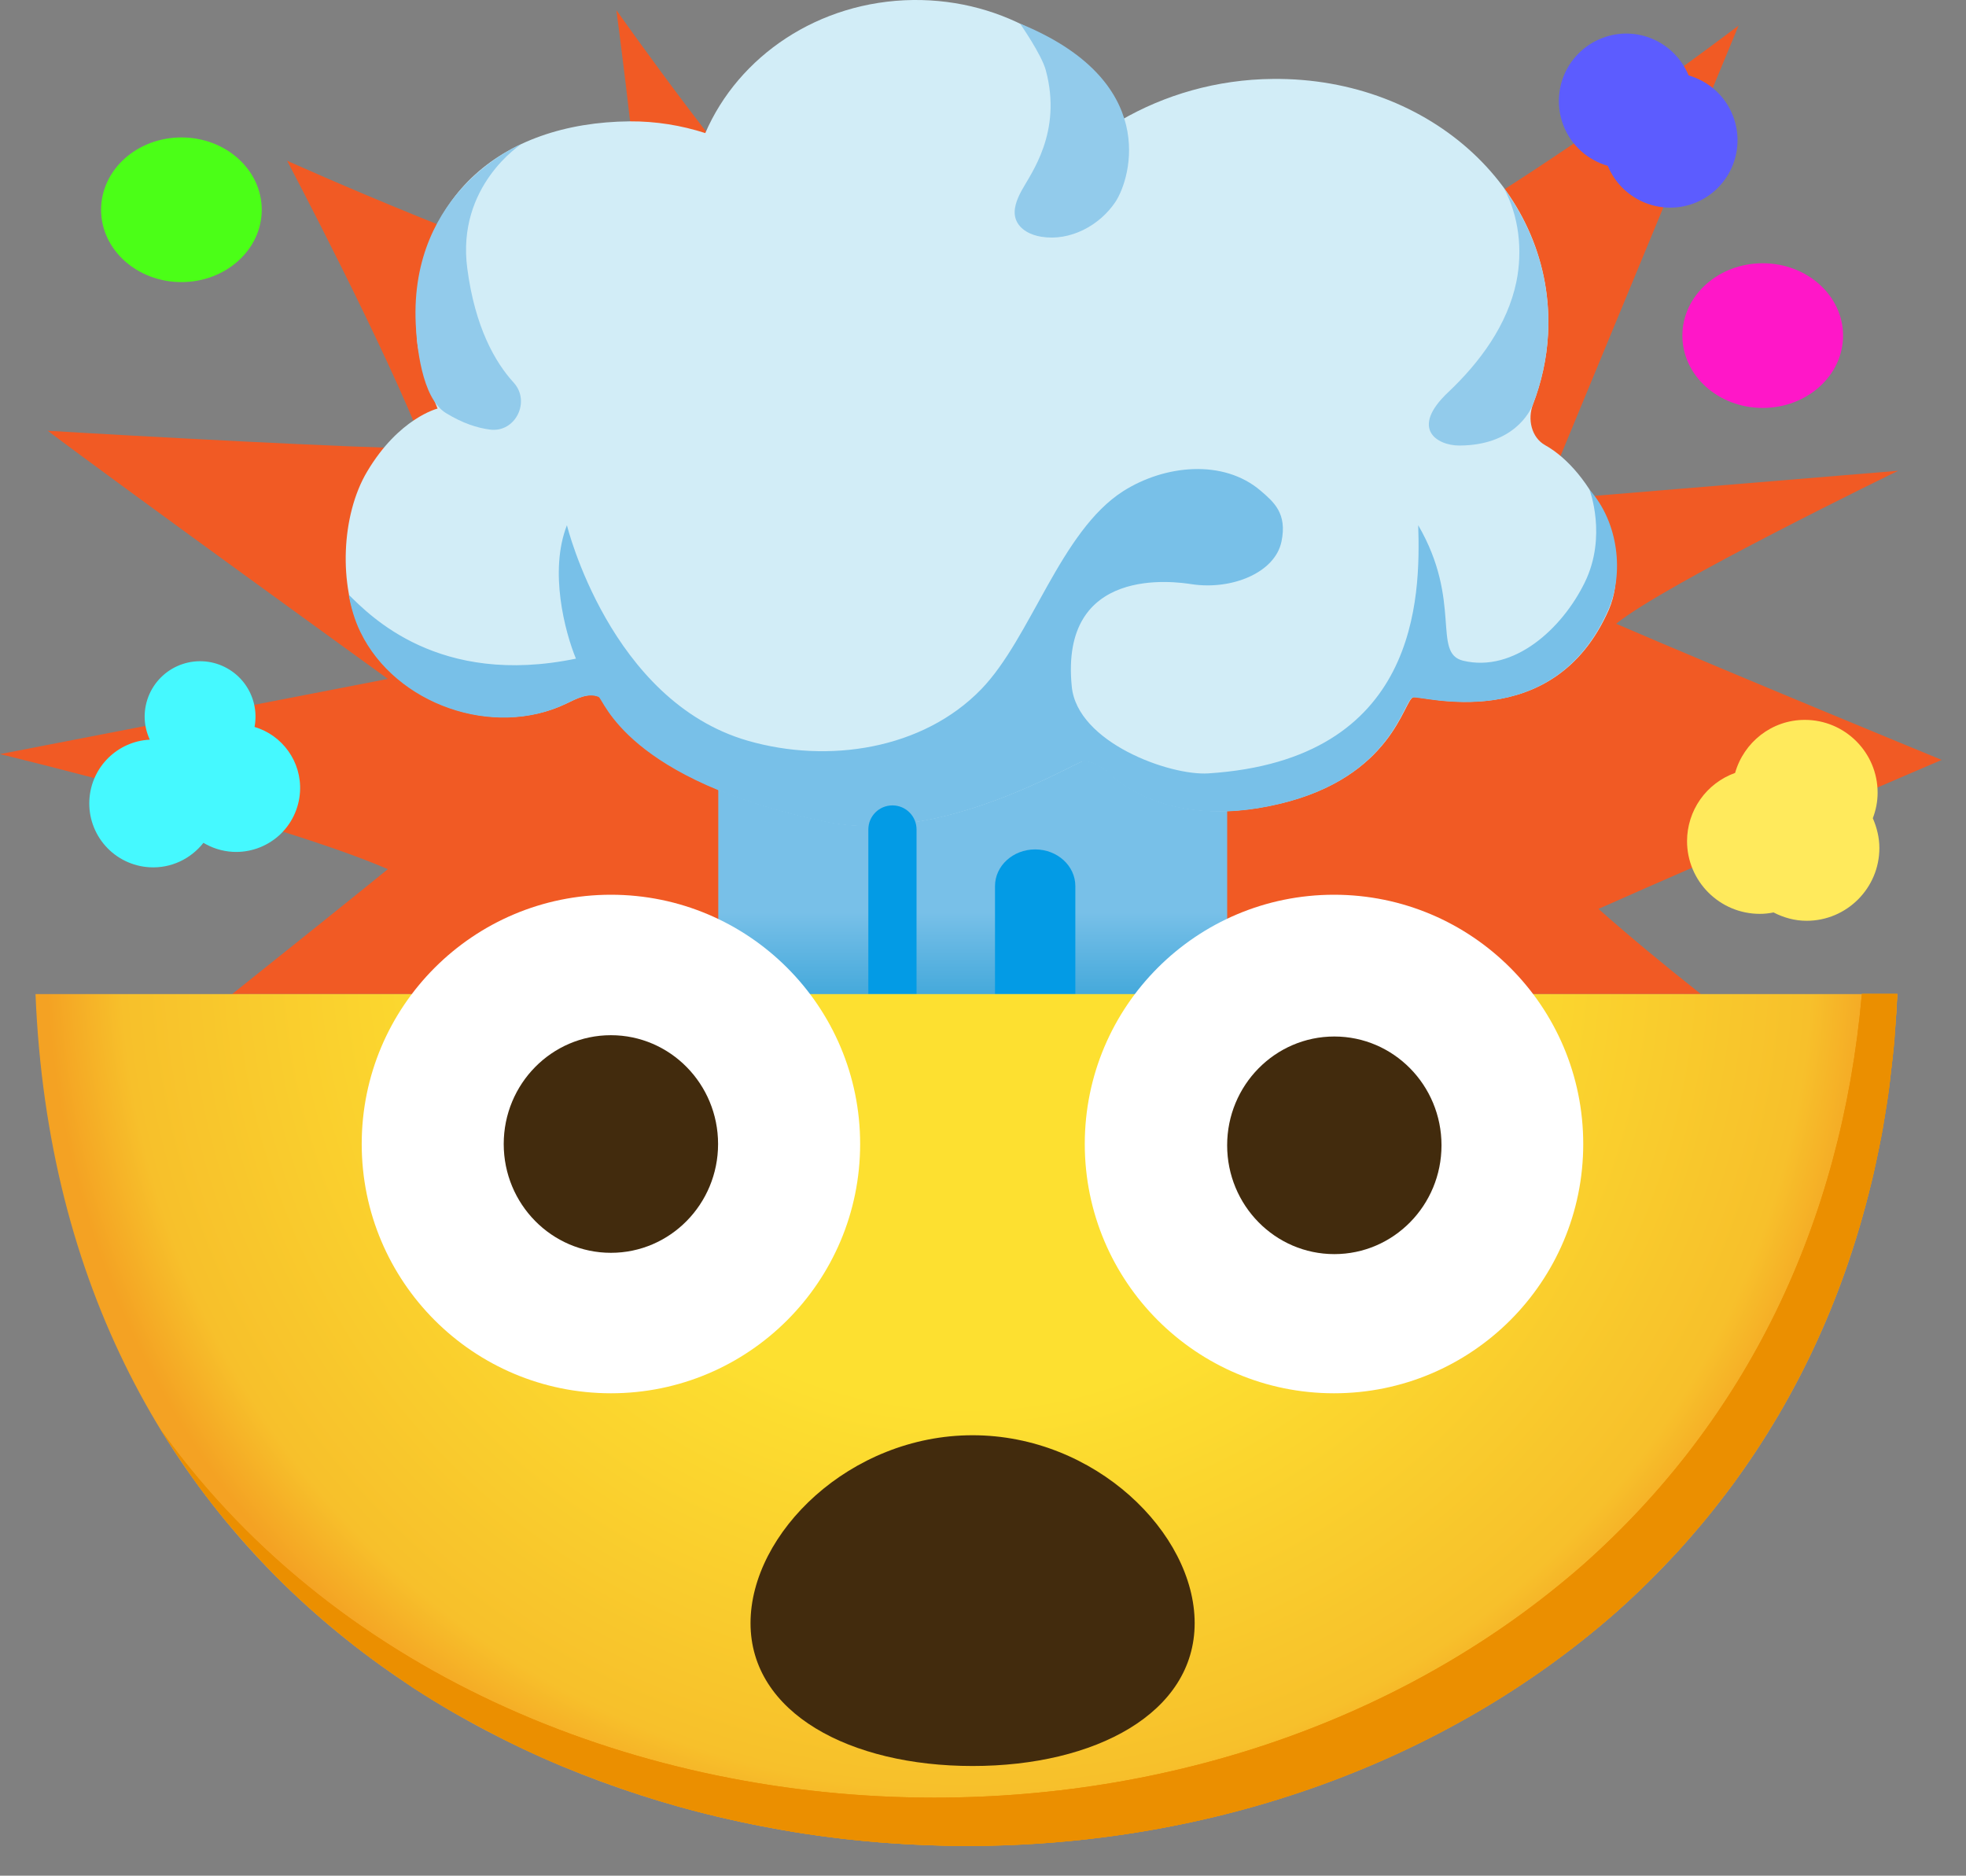 <svg width="65" height="62" viewBox="0 0 65 62" fill="none" xmlns="http://www.w3.org/2000/svg">
<rect x="0" y="0" width="65" height="62" fill="#808080" stroke="none"/>
<path d="M52.849 30.043C56.668 28.343 64.196 25.118 64.196 25.118C64.196 25.118 57.136 22.217 53.433 20.618C55.043 19.306 62.757 15.561 62.757 15.561L50.989 16.533L57.481 0.845C57.481 0.845 47.26 8.607 43.292 9.6C43.307 7.778 43.345 2.954 43.345 2.954C43.345 2.954 39.727 6.917 37.931 8.251C35.843 5.154 31.854 0.41 31.854 0.41C31.854 0.41 28.289 4.771 26.323 7.778C24.708 6.471 20.379 0.335 20.379 0.335C20.379 0.335 21.378 7.81 21.293 9.76C17.149 8.766 9.493 5.313 9.493 5.313C9.493 5.313 12.808 11.603 14.036 14.828C11.788 14.812 4.266 14.403 1.578 14.238C3.751 15.885 12.824 22.441 12.824 22.441L0 24.927C0 24.927 9.122 27.131 12.824 28.73C11.921 29.464 9.568 31.35 7.677 32.858H56.233C55.006 31.886 53.874 30.951 52.849 30.043Z" fill="#F15A24"/>
<path d="M23.748 21.984H40.573V32.864H23.748V21.984Z" fill="url(#paint0_linear)"/>
<path d="M61.919 27.046C62.02 26.781 62.078 26.499 62.078 26.202C62.078 24.874 60.999 23.795 59.671 23.795C58.572 23.795 57.653 24.539 57.366 25.548C56.901 25.715 56.499 26.02 56.215 26.423C55.931 26.826 55.778 27.308 55.777 27.801C55.777 29.129 56.856 30.207 58.184 30.207C58.338 30.207 58.487 30.191 58.636 30.16C58.965 30.329 59.331 30.436 59.73 30.436C61.058 30.436 62.136 29.357 62.136 28.029C62.136 27.684 62.051 27.349 61.919 27.046Z" fill="#FFEA5C"/>
<path d="M52.981 1.255C52.707 1.358 52.456 1.515 52.242 1.716C52.028 1.917 51.856 2.158 51.736 2.425C51.615 2.693 51.549 2.981 51.54 3.275C51.531 3.568 51.581 3.86 51.685 4.134C51.945 4.819 52.503 5.292 53.157 5.483C53.378 6.019 53.799 6.447 54.33 6.678C54.861 6.909 55.462 6.925 56.004 6.721C56.279 6.617 56.53 6.461 56.743 6.26C56.957 6.059 57.129 5.818 57.25 5.55C57.37 5.283 57.437 4.994 57.445 4.701C57.454 4.408 57.405 4.116 57.3 3.842C57.04 3.156 56.482 2.684 55.829 2.492C55.367 1.382 54.113 0.824 52.981 1.255Z" fill="#5C5CFF"/>
<path d="M8.416 24.029C8.463 23.779 8.458 23.521 8.4 23.273C8.342 23.025 8.233 22.791 8.08 22.587C7.927 22.384 7.733 22.214 7.51 22.09C7.288 21.965 7.042 21.888 6.788 21.864C6.535 21.84 6.279 21.869 6.037 21.95C5.795 22.03 5.572 22.16 5.384 22.331C5.195 22.502 5.044 22.711 4.94 22.944C4.837 23.177 4.783 23.429 4.782 23.684C4.782 23.96 4.846 24.215 4.952 24.449C3.89 24.502 3.018 25.347 2.955 26.436C2.923 26.995 3.114 27.544 3.486 27.962C3.859 28.381 4.382 28.634 4.941 28.667C5.659 28.709 6.312 28.385 6.726 27.859C7.008 28.029 7.337 28.136 7.688 28.157C8.247 28.189 8.796 27.997 9.215 27.625C9.633 27.253 9.886 26.729 9.919 26.17C9.978 25.177 9.335 24.3 8.416 24.029Z" fill="#45F9FF"/>
<path d="M5.998 9.324C7.465 9.324 8.654 8.254 8.654 6.933C8.654 5.613 7.465 4.543 5.998 4.543C4.531 4.543 3.342 5.613 3.342 6.933C3.342 8.254 4.531 9.324 5.998 9.324Z" fill="#4BFF17"/>
<path d="M58.279 13.484C59.746 13.484 60.935 12.413 60.935 11.093C60.935 9.773 59.746 8.702 58.279 8.702C56.812 8.702 55.623 9.773 55.623 11.093C55.623 12.413 56.812 13.484 58.279 13.484Z" fill="#FF17C8"/>
<path d="M51.087 14.716C50.63 14.461 50.497 13.855 50.683 13.367C50.964 12.634 51.14 11.853 51.182 11.045C51.426 6.381 47.341 2.556 42.082 2.609C40.228 2.625 38.501 3.135 37.04 3.985C35.824 1.605 33.215 -0.031 30.192 0C27.058 0.038 24.413 1.86 23.318 4.399C22.526 4.144 21.687 4.006 20.821 4.011C16.561 4.049 13.479 6.551 13.787 11.22C13.841 12.012 14.467 13.505 14.467 13.505C14.467 13.505 13.187 13.818 12.135 15.593C11.28 17.032 11.19 19.354 11.933 20.884C13.097 23.28 16.327 24.406 18.728 23.253C19.068 23.089 19.456 22.881 19.806 23.025C19.982 23.099 20.715 25.787 27.313 27.158C31.117 27.95 35.579 25.16 35.829 25.155C36.116 25.15 36.371 25.325 36.61 25.485C36.61 25.485 38.374 27.509 42.321 26.563C46.045 25.676 46.406 23.147 46.725 23.046C46.98 22.966 51.347 24.337 53.19 20.156C53.998 18.286 52.622 15.571 51.087 14.716Z" fill="#D2EDF7"/>
<path d="M13.745 10.71C13.777 11.374 13.931 13.154 14.743 13.653C15.291 13.988 15.779 14.148 16.21 14.201C17.044 14.302 17.549 13.271 16.985 12.649C16.369 11.975 15.705 10.817 15.45 8.877C15.084 6.142 17.235 4.766 17.235 4.766C17.235 4.766 13.537 6.264 13.745 10.71Z" fill="#92CBEB"/>
<path d="M53.169 20.166C53.7 18.966 53.519 17.271 52.552 16.187C52.552 16.187 53.142 17.723 52.398 19.247C51.644 20.793 50.045 22.238 48.377 21.84C47.336 21.59 48.355 19.88 46.889 17.361C46.964 19.736 46.916 25.118 39.946 25.564C38.671 25.644 35.616 24.544 35.435 22.695C35.032 18.668 38.857 19.226 39.404 19.311C40.716 19.508 42.151 18.939 42.368 17.903C42.565 16.963 42.108 16.591 41.678 16.219C40.445 15.167 38.506 15.364 37.136 16.235C35.053 17.563 34.092 21.08 32.439 22.785C30.511 24.772 27.387 25.25 24.726 24.485C20.167 23.173 18.744 17.361 18.744 17.361C18.149 18.881 18.675 20.878 19.041 21.771C14.499 22.711 12.23 20.347 11.529 19.657C11.604 20.081 11.726 20.501 11.917 20.894C13.081 23.29 16.311 24.416 18.712 23.264C19.052 23.099 19.44 22.892 19.79 23.035C19.965 23.11 20.699 25.798 27.297 27.168C31.101 27.96 35.563 25.171 35.813 25.166C36.1 25.16 36.355 25.335 36.594 25.495C36.594 25.495 38.357 27.519 42.305 26.573C46.029 25.686 46.39 23.157 46.709 23.056C46.964 22.971 51.331 24.342 53.169 20.166Z" fill="#78C0E8"/>
<path d="M33.725 0.781C33.725 0.781 34.431 1.791 34.575 2.317C35.132 4.372 34.081 5.738 33.778 6.296C33.618 6.593 33.475 6.938 33.587 7.252C33.709 7.592 34.081 7.772 34.431 7.826C35.377 7.98 36.36 7.459 36.886 6.662C37.401 5.865 38.341 2.667 33.725 0.781Z" fill="#92CBEB"/>
<path d="M50.682 13.367C50.963 12.634 51.139 11.853 51.181 11.045C51.277 9.25 50.724 7.587 49.715 6.211C50.22 7.13 50.347 8.272 50.135 9.313C49.842 10.732 48.934 11.97 47.882 12.963C46.602 14.169 47.51 14.727 48.249 14.727C50.028 14.722 50.581 13.627 50.682 13.367Z" fill="#92CBEB"/>
<path d="M35.553 32.859V29.289C35.553 28.619 34.958 28.077 34.225 28.077C33.492 28.077 32.897 28.619 32.897 29.289V32.859H35.553Z" fill="#039BE5"/>
<path d="M30.303 32.858V27.419C30.303 26.977 29.947 26.622 29.506 26.622C29.065 26.622 28.709 26.977 28.709 27.419V32.858H30.303Z" fill="#039BE5"/>
<path d="M31.949 61.015C40.13 61.015 47.78 58.252 53.412 53.312C59.165 48.206 62.374 41.167 62.724 32.859H1.174C1.96 52.185 17.505 61.015 31.949 61.015Z" fill="url(#paint1_radial)"/>
<path d="M5.291 47.234C5.371 47.367 5.466 47.489 5.551 47.621C5.498 47.531 5.44 47.441 5.387 47.356C5.355 47.313 5.318 47.276 5.291 47.234Z" fill="#EB8F00"/>
<path d="M61.557 32.858C60.883 40.471 57.732 46.941 52.345 51.717C46.714 56.658 39.064 59.42 30.883 59.42C21.336 59.42 11.312 55.553 5.383 47.356C5.436 47.446 5.489 47.536 5.548 47.621C5.733 47.913 5.919 48.195 6.116 48.477C6.259 48.684 6.397 48.891 6.546 49.093C6.86 49.518 7.184 49.932 7.518 50.336C7.678 50.527 7.843 50.708 8.002 50.894C8.23 51.154 8.464 51.409 8.698 51.659C9.192 52.184 9.71 52.688 10.249 53.167C10.424 53.327 10.605 53.476 10.78 53.63C11.083 53.885 11.386 54.134 11.694 54.379C11.875 54.522 12.061 54.66 12.247 54.798C12.56 55.032 12.884 55.255 13.208 55.478C13.357 55.579 13.506 55.686 13.654 55.787C14.106 56.079 14.563 56.36 15.03 56.626C15.206 56.727 15.386 56.822 15.562 56.918C15.907 57.109 16.258 57.29 16.608 57.471C16.778 57.556 16.953 57.646 17.123 57.726C17.617 57.965 18.117 58.188 18.627 58.4C18.76 58.453 18.892 58.501 19.02 58.554C19.429 58.719 19.843 58.873 20.263 59.022C20.438 59.086 20.619 59.144 20.794 59.208C21.257 59.362 21.724 59.511 22.192 59.644C22.277 59.67 22.362 59.697 22.441 59.718C22.988 59.872 23.536 60.005 24.088 60.132C24.253 60.169 24.412 60.201 24.577 60.239C25.018 60.334 25.459 60.414 25.9 60.493C26.043 60.52 26.181 60.547 26.319 60.568C26.883 60.658 27.446 60.733 28.009 60.796C28.131 60.812 28.253 60.818 28.37 60.834C28.832 60.881 29.294 60.919 29.757 60.945C29.916 60.956 30.075 60.966 30.229 60.972C30.798 60.998 31.372 61.019 31.94 61.019C40.121 61.019 47.771 58.257 53.403 53.316C53.774 52.987 54.136 52.647 54.481 52.307C54.598 52.19 54.715 52.068 54.832 51.946C55.055 51.717 55.283 51.483 55.501 51.25C55.639 51.101 55.767 50.947 55.899 50.793C56.085 50.58 56.271 50.368 56.452 50.145C56.59 49.975 56.723 49.799 56.856 49.629C57.02 49.422 57.18 49.215 57.339 48.997C57.472 48.811 57.605 48.62 57.732 48.434C57.876 48.227 58.019 48.02 58.157 47.807C58.285 47.605 58.412 47.404 58.534 47.202C58.662 46.994 58.789 46.787 58.912 46.575C59.034 46.362 59.151 46.144 59.267 45.932C59.379 45.725 59.491 45.517 59.597 45.305C59.714 45.082 59.82 44.853 59.932 44.62C60.027 44.413 60.123 44.205 60.218 43.993C60.325 43.754 60.426 43.515 60.527 43.27C60.612 43.063 60.691 42.856 60.771 42.649C60.867 42.399 60.962 42.144 61.047 41.889C61.116 41.687 61.185 41.48 61.254 41.273C61.339 41.007 61.424 40.742 61.504 40.471C61.562 40.269 61.616 40.067 61.674 39.86C61.748 39.578 61.823 39.297 61.892 39.015C61.94 38.819 61.982 38.622 62.025 38.42C62.088 38.123 62.152 37.825 62.211 37.522C62.248 37.336 62.274 37.145 62.306 36.959C62.359 36.64 62.413 36.322 62.455 35.998C62.476 35.828 62.498 35.657 62.513 35.482C62.556 35.137 62.598 34.792 62.63 34.441C62.641 34.308 62.646 34.175 62.657 34.042C62.689 33.649 62.71 33.251 62.731 32.852H61.557V32.858Z" fill="#EB8F00"/>
<path d="M61.557 32.858C60.883 40.471 57.732 46.941 52.345 51.717C46.714 56.658 39.064 59.42 30.883 59.42C21.336 59.42 11.312 55.553 5.383 47.356C5.436 47.446 5.489 47.536 5.548 47.621C5.733 47.913 5.919 48.195 6.116 48.477C6.259 48.684 6.397 48.891 6.546 49.093C6.86 49.518 7.184 49.932 7.518 50.336C7.678 50.527 7.843 50.708 8.002 50.894C8.23 51.154 8.464 51.409 8.698 51.659C9.192 52.184 9.71 52.688 10.249 53.167C10.424 53.327 10.605 53.476 10.78 53.63C11.083 53.885 11.386 54.134 11.694 54.379C11.875 54.522 12.061 54.66 12.247 54.798C12.56 55.032 12.884 55.255 13.208 55.478C13.357 55.579 13.506 55.686 13.654 55.787C14.106 56.079 14.563 56.36 15.03 56.626C15.206 56.727 15.386 56.822 15.562 56.918C15.907 57.109 16.258 57.29 16.608 57.471C16.778 57.556 16.953 57.646 17.123 57.726C17.617 57.965 18.117 58.188 18.627 58.4C18.76 58.453 18.892 58.501 19.02 58.554C19.429 58.719 19.843 58.873 20.263 59.022C20.438 59.086 20.619 59.144 20.794 59.208C21.257 59.362 21.724 59.511 22.192 59.644C22.277 59.67 22.362 59.697 22.441 59.718C22.988 59.872 23.536 60.005 24.088 60.132C24.253 60.169 24.412 60.201 24.577 60.239C25.018 60.334 25.459 60.414 25.9 60.493C26.043 60.52 26.181 60.547 26.319 60.568C26.883 60.658 27.446 60.733 28.009 60.796C28.131 60.812 28.253 60.818 28.37 60.834C28.832 60.881 29.294 60.919 29.757 60.945C29.916 60.956 30.075 60.966 30.229 60.972C30.798 60.998 31.372 61.019 31.94 61.019C40.121 61.019 47.771 58.257 53.403 53.316C53.774 52.987 54.136 52.647 54.481 52.307C54.598 52.19 54.715 52.068 54.832 51.946C55.055 51.717 55.283 51.483 55.501 51.25C55.639 51.101 55.767 50.947 55.899 50.793C56.085 50.58 56.271 50.368 56.452 50.145C56.59 49.975 56.723 49.799 56.856 49.629C57.02 49.422 57.18 49.215 57.339 48.997C57.472 48.811 57.605 48.62 57.732 48.434C57.876 48.227 58.019 48.02 58.157 47.807C58.285 47.605 58.412 47.404 58.534 47.202C58.662 46.994 58.789 46.787 58.912 46.575C59.034 46.362 59.151 46.144 59.267 45.932C59.379 45.725 59.491 45.517 59.597 45.305C59.714 45.082 59.82 44.853 59.932 44.62C60.027 44.413 60.123 44.205 60.218 43.993C60.325 43.754 60.426 43.515 60.527 43.27C60.612 43.063 60.691 42.856 60.771 42.649C60.867 42.399 60.962 42.144 61.047 41.889C61.116 41.687 61.185 41.48 61.254 41.273C61.339 41.007 61.424 40.742 61.504 40.471C61.562 40.269 61.616 40.067 61.674 39.86C61.748 39.578 61.823 39.297 61.892 39.015C61.94 38.819 61.982 38.622 62.025 38.42C62.088 38.123 62.152 37.825 62.211 37.522C62.248 37.336 62.274 37.145 62.306 36.959C62.359 36.64 62.413 36.322 62.455 35.998C62.476 35.828 62.498 35.657 62.513 35.482C62.556 35.137 62.598 34.792 62.63 34.441C62.641 34.308 62.646 34.175 62.657 34.042C62.689 33.649 62.71 33.251 62.731 32.852H61.557V32.858Z" fill="#EB8F00"/>
<path d="M62.65 34.048C62.682 33.654 62.709 33.256 62.725 32.858H62.719C62.703 33.256 62.677 33.654 62.65 34.048Z" fill="#EB8F00"/>
<path d="M62.65 34.048C62.682 33.654 62.709 33.256 62.725 32.858H62.719C62.703 33.256 62.677 33.654 62.65 34.048Z" fill="url(#paint2_radial)"/>
<path d="M39.498 53.651C39.498 56.626 36.21 58.374 32.156 58.374C28.103 58.374 24.814 56.626 24.814 53.651C24.814 50.676 28.103 47.441 32.156 47.441C36.21 47.441 39.498 50.676 39.498 53.651Z" fill="#422B0D"/>
<path d="M20.199 46.054C24.749 46.054 28.438 42.365 28.438 37.814C28.438 33.264 24.749 29.575 20.199 29.575C15.648 29.575 11.959 33.264 11.959 37.814C11.959 42.365 15.648 46.054 20.199 46.054Z" fill="white"/>
<path d="M20.198 41.411C22.155 41.411 23.741 39.801 23.741 37.815C23.741 35.828 22.155 34.218 20.198 34.218C18.241 34.218 16.654 35.828 16.654 37.815C16.654 39.801 18.241 41.411 20.198 41.411Z" fill="#422B0D"/>
<path d="M44.105 46.054C48.656 46.054 52.345 42.365 52.345 37.814C52.345 33.264 48.656 29.575 44.105 29.575C39.554 29.575 35.865 33.264 35.865 37.814C35.865 42.365 39.554 46.054 44.105 46.054Z" fill="white"/>
<path d="M44.116 41.454C46.073 41.454 47.659 39.843 47.659 37.857C47.659 35.871 46.073 34.261 44.116 34.261C42.159 34.261 40.572 35.871 40.572 37.857C40.572 39.843 42.159 41.454 44.116 41.454Z" fill="#422B0D"/>
<defs>
<linearGradient id="paint0_linear" x1="32.161" y1="30.152" x2="32.161" y2="33.939" gradientUnits="userSpaceOnUse">
<stop stop-color="#78C0E8"/>
<stop offset="1" stop-color="#31A0D6"/>
</linearGradient>
<radialGradient id="paint1_radial" cx="0" cy="0" r="1" gradientUnits="userSpaceOnUse" gradientTransform="translate(31.949 31.318) scale(30.258)">
<stop offset="0.5" stop-color="#FDE030"/>
<stop offset="0.919" stop-color="#F7C02B"/>
<stop offset="1" stop-color="#F4A223"/>
</radialGradient>
<radialGradient id="paint2_radial" cx="0" cy="0" r="1" gradientUnits="userSpaceOnUse" gradientTransform="translate(31.951 31.317) scale(30.257 30.259)">
<stop offset="0.5" stop-color="#FDE030"/>
<stop offset="0.919" stop-color="#F7C02B"/>
<stop offset="1" stop-color="#F4A223"/>
</radialGradient>
</defs>
</svg>

